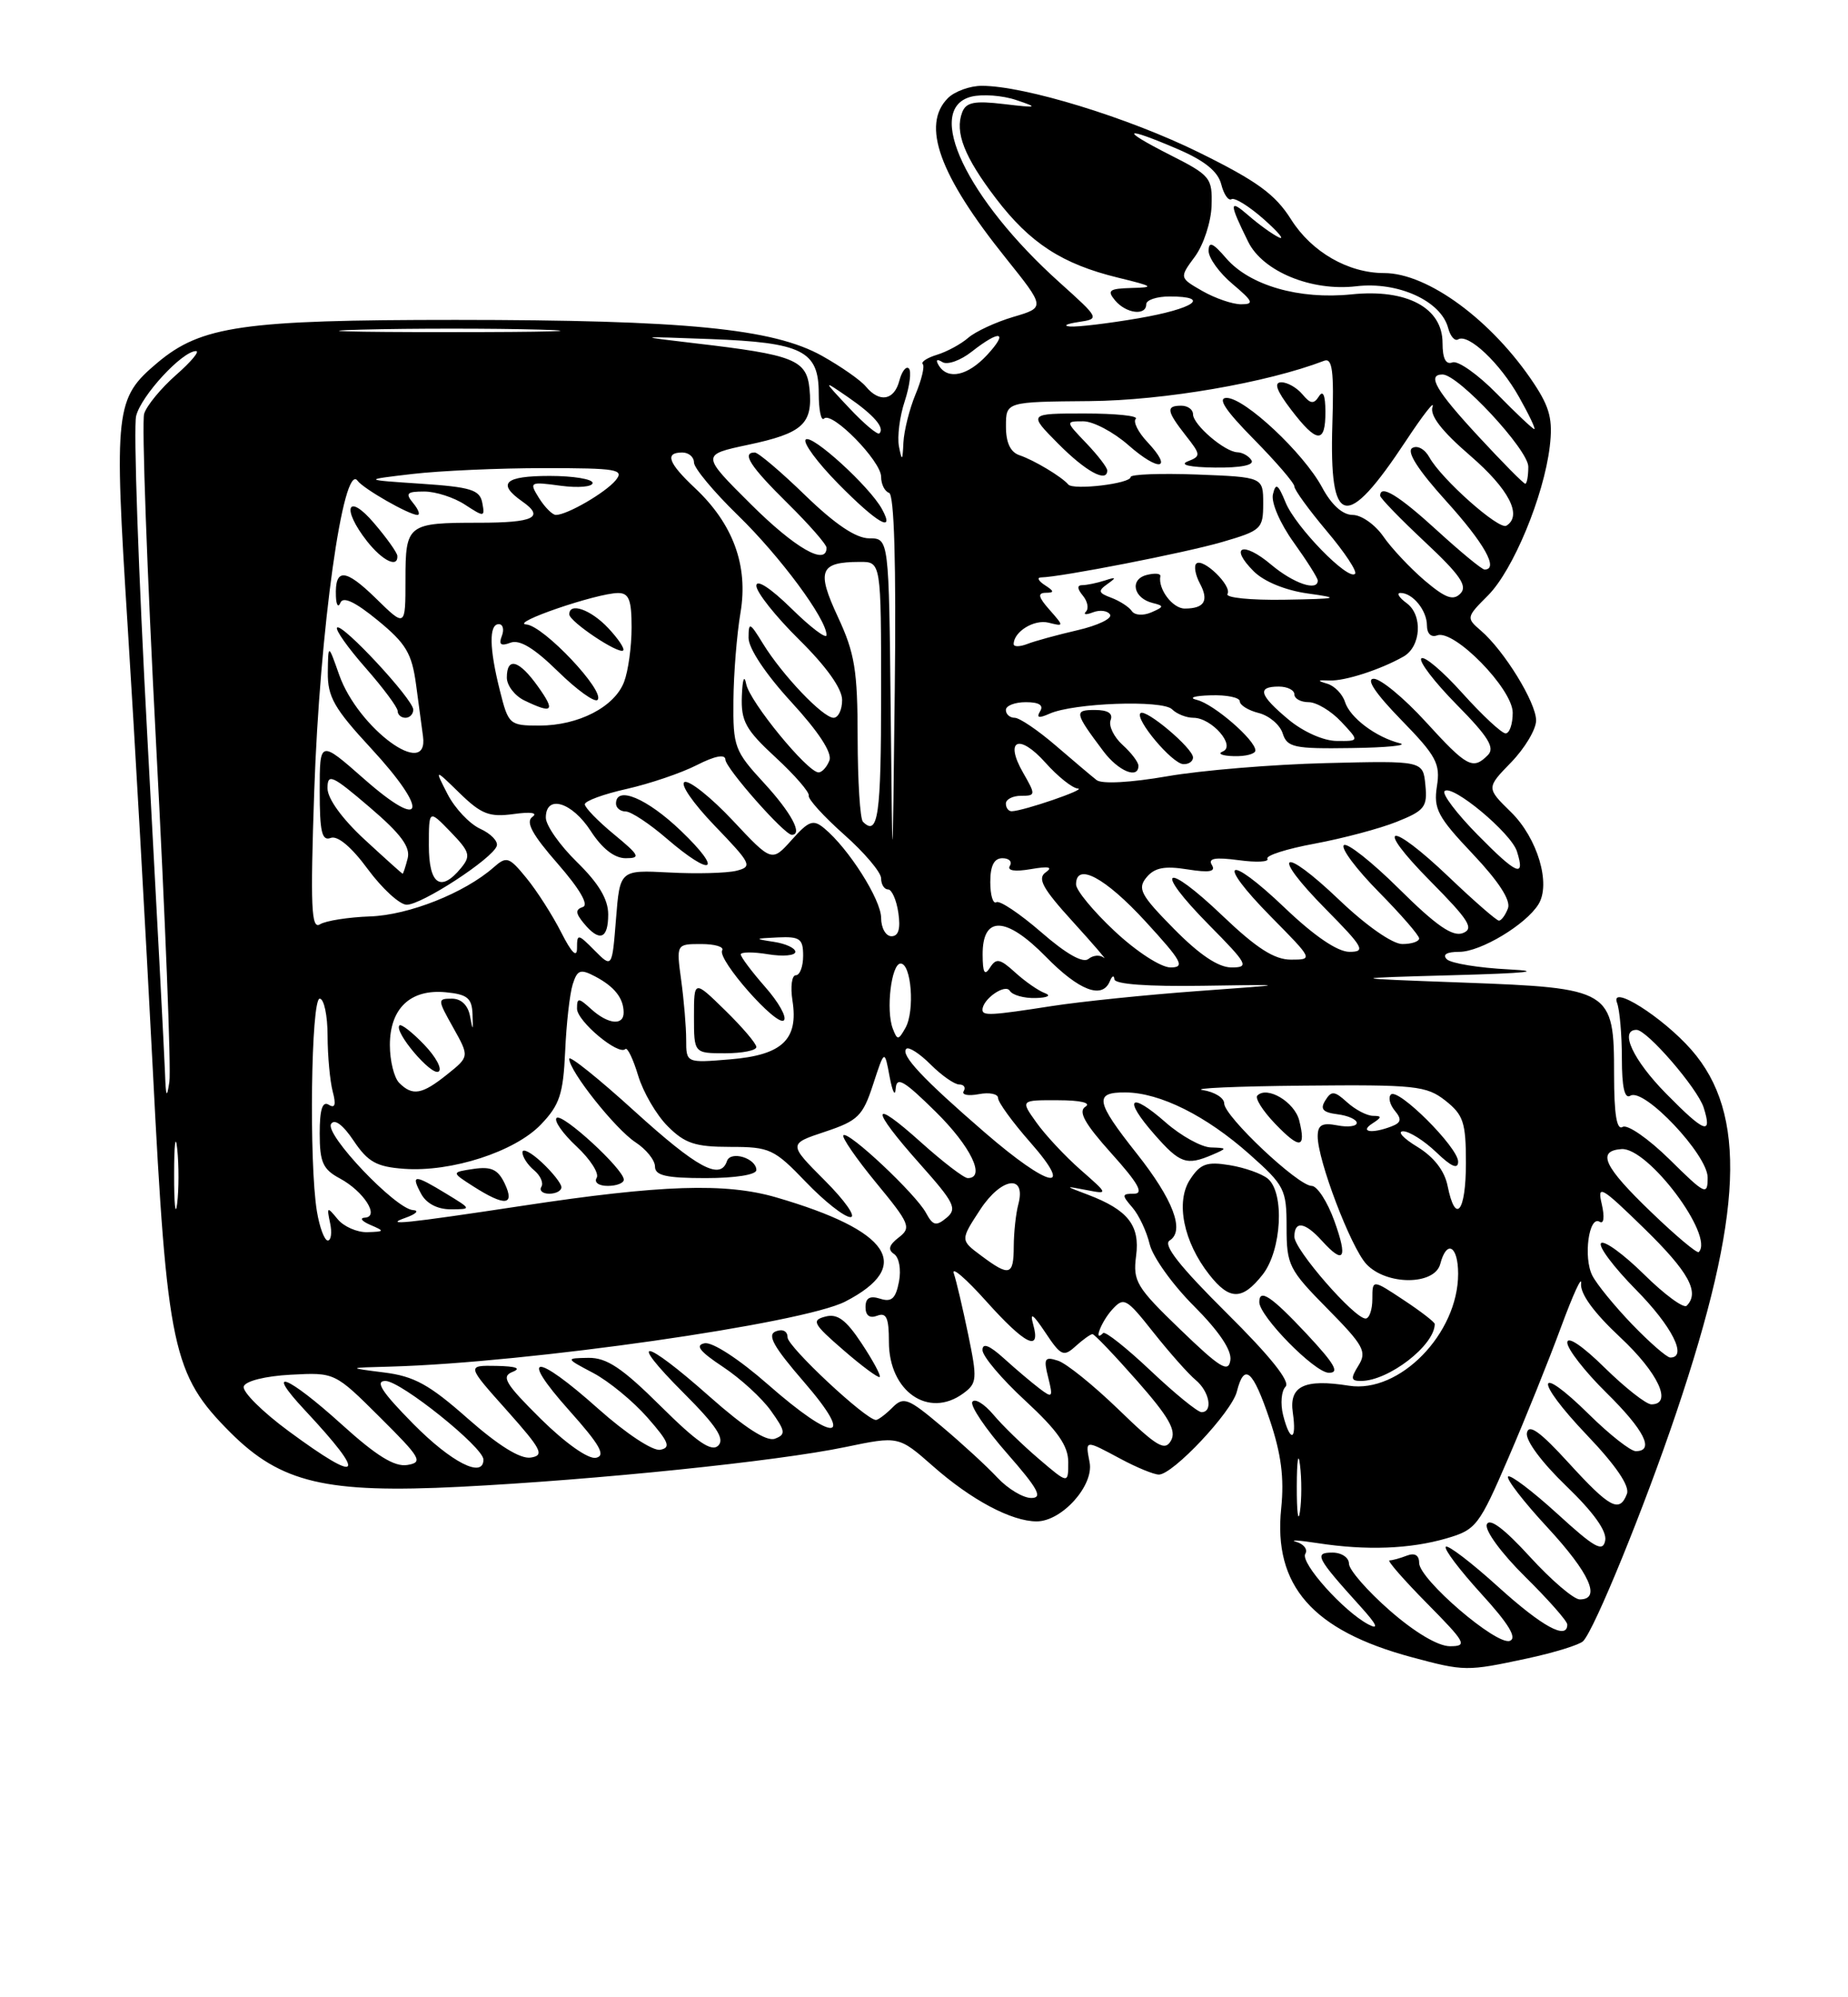 <?xml version="1.0" encoding="UTF-8" standalone="no"?>
<!DOCTYPE svg PUBLIC "-//W3C//DTD SVG 1.1//EN" "http://www.w3.org/Graphics/SVG/1.1/DTD/svg11.dtd" >
<svg xmlns="http://www.w3.org/2000/svg" xmlns:xlink="http://www.w3.org/1999/xlink" version="1.1" viewBox="0 0 237 256">
 <g >
 <path fill="currentColor"
d=" M 195.85 212.57 C 199.34 211.82 202.57 210.82 203.03 210.35 C 204.49 208.88 210.92 193.11 214.98 181.06 C 223.56 155.63 224.09 142.73 216.91 134.55 C 213.22 130.35 206.43 126.07 207.38 128.54 C 207.72 129.43 208.00 132.63 208.00 135.64 C 208.00 139.35 208.35 140.90 209.09 140.44 C 210.83 139.37 219.00 148.01 219.00 150.92 C 219.00 153.28 218.71 153.14 214.10 148.59 C 211.40 145.94 208.70 144.07 208.10 144.44 C 207.34 144.91 207.00 142.83 207.00 137.71 C 207.00 126.86 206.65 126.64 187.65 125.94 C 172.50 125.38 172.50 125.38 186.50 124.99 C 195.74 124.74 198.12 124.49 193.50 124.25 C 189.65 124.06 186.07 123.47 185.55 122.95 C 184.95 122.35 185.54 122.00 187.15 122.00 C 189.88 122.00 195.68 118.52 197.30 115.91 C 198.93 113.29 197.18 107.42 193.78 104.09 C 190.61 100.99 190.61 100.99 193.81 97.70 C 195.56 95.89 197.00 93.48 197.00 92.34 C 197.00 90.05 192.92 83.41 189.92 80.83 C 188.02 79.20 188.04 79.11 190.83 76.32 C 194.04 73.11 197.98 63.63 198.75 57.25 C 199.16 53.83 198.77 52.25 196.74 49.18 C 191.39 41.10 183.12 35.00 177.51 35.00 C 172.90 35.00 168.21 32.30 165.58 28.13 C 163.54 24.90 161.23 23.22 153.77 19.54 C 144.69 15.07 131.41 11.00 125.91 11.00 C 124.39 11.00 122.44 11.71 121.57 12.57 C 118.13 16.02 120.45 22.45 129.00 33.09 C 134.06 39.41 134.06 39.41 129.95 40.62 C 127.69 41.29 125.09 42.50 124.17 43.30 C 123.25 44.10 121.45 45.08 120.17 45.47 C 118.90 45.86 118.07 46.40 118.34 46.67 C 118.61 46.94 118.19 48.69 117.41 50.55 C 116.64 52.41 115.94 55.19 115.86 56.72 C 115.75 59.10 115.67 59.18 115.29 57.23 C 115.05 55.99 115.38 53.37 116.03 51.42 C 116.67 49.46 116.91 47.58 116.56 47.23 C 116.21 46.88 115.66 47.58 115.34 48.79 C 114.68 51.33 112.79 51.66 111.03 49.53 C 110.36 48.72 107.83 46.96 105.42 45.61 C 99.15 42.11 87.90 41.01 58.43 41.00 C 31.17 41.00 25.80 41.77 20.18 46.50 C 14.76 51.07 14.61 52.39 16.37 80.23 C 17.25 94.13 18.70 119.67 19.59 136.98 C 21.43 172.94 22.12 176.17 29.55 183.61 C 36.01 190.06 41.79 191.43 58.94 190.57 C 76.47 189.68 99.65 187.30 108.38 185.48 C 115.25 184.05 115.25 184.05 119.65 187.92 C 124.57 192.26 129.73 195.00 132.95 195.00 C 136.18 195.00 140.31 190.40 139.74 187.44 C 139.18 184.50 139.09 184.51 143.74 187.00 C 145.79 188.10 147.99 189.00 148.62 189.00 C 150.43 189.00 157.96 180.99 158.62 178.37 C 159.57 174.61 160.67 175.56 162.84 181.98 C 164.31 186.35 164.71 189.42 164.31 193.32 C 163.28 203.24 168.32 208.98 181.02 212.40 C 187.83 214.23 188.10 214.23 195.85 212.57 Z  M 178.23 206.42 C 175.35 203.90 173.00 201.20 173.00 200.42 C 173.00 199.64 172.05 199.00 170.88 199.00 C 168.48 199.00 168.81 199.64 174.45 205.88 C 176.59 208.24 176.90 208.94 175.50 208.21 C 172.34 206.56 166.71 200.28 167.40 199.16 C 167.74 198.61 167.23 197.92 166.26 197.63 C 165.29 197.34 166.53 197.41 169.00 197.79 C 175.25 198.75 180.80 198.54 185.50 197.18 C 189.31 196.07 189.68 195.59 193.45 186.85 C 195.63 181.81 198.66 174.27 200.20 170.09 C 201.74 165.92 202.89 163.40 202.77 164.50 C 202.62 165.80 204.38 168.22 207.77 171.39 C 212.67 175.96 214.55 180.00 211.78 180.00 C 211.12 180.00 208.42 177.88 205.78 175.29 C 202.96 172.51 201.00 171.19 201.00 172.08 C 201.00 172.90 203.25 175.79 206.00 178.50 C 210.88 183.30 212.24 186.00 209.78 186.00 C 209.12 186.00 206.43 183.89 203.81 181.31 C 196.95 174.55 196.69 176.77 203.50 183.92 C 207.22 187.81 209.03 190.47 208.65 191.47 C 207.70 193.95 206.48 193.31 201.17 187.50 C 197.52 183.50 196.06 182.45 195.82 183.66 C 195.63 184.63 197.73 187.45 200.86 190.46 C 204.36 193.83 206.10 196.25 205.86 197.46 C 205.56 198.99 204.50 198.39 199.72 194.02 C 196.53 191.12 193.70 188.97 193.41 189.25 C 193.13 189.54 195.39 192.47 198.45 195.77 C 203.88 201.64 205.39 205.00 202.60 205.00 C 201.83 205.00 198.95 202.54 196.20 199.53 C 192.91 195.93 191.02 194.51 190.68 195.39 C 190.39 196.14 192.54 199.08 195.58 202.08 C 198.56 205.02 201.00 207.78 201.00 208.22 C 201.00 210.25 197.80 208.51 192.13 203.38 C 188.71 200.28 185.69 197.98 185.42 198.25 C 185.14 198.52 187.19 201.23 189.96 204.27 C 193.47 208.11 194.59 209.94 193.64 210.31 C 191.95 210.96 182.00 202.42 182.00 200.32 C 182.00 199.33 181.44 199.00 180.42 199.39 C 179.55 199.73 178.55 200.00 178.20 200.00 C 177.85 200.00 180.01 202.47 183.00 205.50 C 188.00 210.56 188.24 211.00 185.95 211.00 C 184.43 211.00 181.44 209.23 178.23 206.42 Z  M 166.31 190.50 C 166.32 187.20 166.50 185.97 166.72 187.77 C 166.95 189.57 166.94 192.27 166.71 193.77 C 166.49 195.27 166.30 193.80 166.31 190.50 Z  M 127.92 189.40 C 126.59 187.97 123.37 185.01 120.76 182.82 C 116.44 179.18 115.88 178.97 114.44 180.42 C 113.57 181.29 112.62 182.00 112.34 182.00 C 111.05 182.00 101.00 172.61 101.00 171.41 C 101.00 170.62 100.38 170.30 99.50 170.64 C 98.34 171.08 99.19 172.60 103.09 177.11 C 109.80 184.85 107.12 185.03 98.45 177.42 C 94.79 174.21 91.36 171.98 90.37 172.17 C 89.10 172.41 89.72 173.21 92.71 175.19 C 94.95 176.67 97.73 179.21 98.88 180.84 C 100.74 183.44 100.80 183.86 99.39 184.40 C 98.32 184.81 95.53 183.01 91.01 179.01 C 82.49 171.45 80.29 171.16 87.70 178.57 C 91.87 182.74 92.98 184.42 92.12 185.28 C 91.26 186.14 89.41 184.87 84.71 180.21 C 79.79 175.33 77.81 174.01 75.47 174.04 C 72.50 174.09 72.50 174.09 76.10 175.99 C 78.08 177.04 81.20 179.60 83.04 181.70 C 85.78 184.82 86.07 185.55 84.68 185.82 C 83.72 186.01 80.29 183.74 76.74 180.58 C 68.61 173.32 66.43 173.42 72.97 180.75 C 76.95 185.20 77.73 186.58 76.43 186.85 C 75.45 187.05 72.54 185.00 69.36 181.87 C 64.81 177.36 64.24 176.43 65.73 175.84 C 66.90 175.38 66.19 175.12 63.67 175.07 C 59.84 175.00 59.84 175.00 64.98 180.75 C 69.48 185.80 69.86 186.54 68.07 186.82 C 66.73 187.03 63.93 185.29 59.99 181.82 C 55.06 177.46 53.11 176.39 49.23 175.91 C 44.50 175.31 44.50 175.31 50.11 175.16 C 67.77 174.66 102.96 169.63 108.41 166.82 C 117.23 162.27 114.22 157.74 99.54 153.47 C 93.05 151.58 84.79 151.85 67.00 154.55 C 51.93 156.83 49.08 157.12 52.00 156.09 C 53.38 155.60 53.81 155.15 52.96 155.10 C 50.72 154.95 41.63 145.40 42.46 144.06 C 42.90 143.36 43.98 144.16 45.36 146.22 C 47.19 148.94 48.29 149.55 51.82 149.81 C 57.89 150.25 66.03 147.62 69.37 144.13 C 71.77 141.63 72.23 140.24 72.48 134.76 C 72.63 131.22 73.07 127.35 73.45 126.16 C 74.04 124.30 74.43 124.16 76.32 125.15 C 78.79 126.45 79.96 127.92 79.98 129.75 C 80.01 131.50 78.00 131.31 75.83 129.35 C 74.19 127.86 74.00 127.85 74.00 129.28 C 74.00 130.89 79.33 135.34 80.20 134.46 C 80.46 134.20 81.20 135.73 81.84 137.86 C 82.48 139.98 84.18 142.91 85.64 144.36 C 87.83 146.56 89.17 147.00 93.65 147.00 C 98.72 147.00 99.28 147.26 103.35 151.50 C 105.72 153.97 108.29 156.00 109.07 156.00 C 109.84 156.00 108.36 153.89 105.78 151.31 C 101.10 146.62 101.10 146.62 105.80 145.06 C 110.03 143.65 110.65 143.05 111.97 139.00 C 113.44 134.50 113.44 134.50 114.09 138.00 C 114.45 139.93 114.80 140.62 114.87 139.54 C 114.98 137.93 115.91 138.47 120.00 142.50 C 124.50 146.93 126.47 151.00 124.11 151.00 C 123.62 151.00 120.92 148.93 118.11 146.41 C 111.60 140.56 111.54 141.96 117.98 149.19 C 122.40 154.15 122.79 154.93 121.39 156.09 C 120.05 157.20 119.64 157.10 118.75 155.45 C 117.44 153.03 108.77 144.89 108.16 145.51 C 107.92 145.75 109.81 148.50 112.37 151.61 C 116.69 156.85 116.90 157.36 115.26 158.61 C 114.01 159.57 113.83 160.18 114.66 160.73 C 115.31 161.17 115.59 162.71 115.29 164.28 C 114.87 166.45 114.34 166.93 112.88 166.46 C 111.55 166.04 111.00 166.36 111.00 167.54 C 111.00 168.62 111.53 169.01 112.50 168.64 C 113.68 168.19 114.00 168.91 114.00 171.99 C 114.00 178.34 119.08 181.86 123.53 178.60 C 125.31 177.30 125.35 176.77 124.17 171.06 C 123.47 167.68 122.64 164.14 122.32 163.21 C 122.00 162.27 123.86 163.86 126.45 166.75 C 131.49 172.37 133.52 173.38 132.50 169.75 C 132.05 168.12 132.47 168.41 134.06 170.79 C 136.06 173.80 136.40 173.95 137.95 172.54 C 138.89 171.69 139.86 171.00 140.11 171.00 C 140.35 171.00 142.93 173.70 145.83 176.99 C 149.91 181.62 150.90 183.36 150.18 184.64 C 149.40 186.04 148.39 185.45 143.44 180.65 C 140.23 177.55 136.74 174.73 135.67 174.40 C 133.97 173.85 133.81 174.12 134.43 176.56 C 135.07 179.13 134.98 179.24 133.31 177.97 C 132.32 177.22 130.26 175.48 128.75 174.11 C 126.88 172.42 126.00 172.08 126.00 173.04 C 126.00 173.83 128.47 176.75 131.50 179.54 C 135.64 183.37 137.00 185.31 137.00 187.41 C 137.00 190.21 137.00 190.21 133.25 187.01 C 131.19 185.26 128.54 182.69 127.38 181.30 C 126.21 179.92 125.00 179.19 124.70 179.68 C 124.39 180.17 126.40 183.15 129.16 186.29 C 133.14 190.83 133.77 192.00 132.26 192.00 C 131.21 192.00 129.26 190.83 127.92 189.40 Z  M 110.51 172.20 C 108.50 169.16 107.40 168.34 105.85 168.75 C 104.03 169.22 104.28 169.69 108.16 173.04 C 110.54 175.11 112.65 176.66 112.82 176.49 C 113.00 176.32 111.96 174.39 110.51 172.20 Z  M 57.23 153.00 C 53.13 150.50 52.66 150.50 54.00 153.00 C 54.67 154.25 56.09 155.00 57.79 155.00 C 60.50 154.99 60.50 154.99 57.23 153.00 Z  M 64.73 151.70 C 63.87 149.90 63.02 149.49 60.75 149.82 C 57.87 150.25 57.87 150.25 60.68 152.05 C 64.75 154.65 66.07 154.54 64.73 151.70 Z  M 72.00 152.17 C 72.00 151.72 70.88 150.29 69.50 149.00 C 68.12 147.71 67.00 147.12 67.00 147.70 C 67.00 148.28 67.67 149.31 68.49 149.99 C 69.31 150.67 69.73 151.63 69.43 152.11 C 69.13 152.60 69.58 153.00 70.44 153.00 C 71.30 153.00 72.00 152.63 72.00 152.17 Z  M 80.00 151.20 C 80.00 149.86 72.08 142.59 71.38 143.29 C 71.02 143.65 72.17 145.29 73.94 146.94 C 75.71 148.59 76.87 150.41 76.52 150.97 C 76.16 151.55 76.79 152.00 77.94 152.00 C 79.07 152.00 80.00 151.64 80.00 151.20 Z  M 97.00 149.97 C 97.00 148.45 93.69 147.44 93.23 148.82 C 92.39 151.33 89.42 149.72 81.36 142.41 C 76.76 138.23 73.00 135.22 73.00 135.71 C 73.00 137.27 78.91 144.71 81.50 146.41 C 82.88 147.31 84.00 148.71 84.00 149.52 C 84.00 150.67 85.43 151.00 90.50 151.00 C 94.30 151.00 97.00 150.57 97.00 149.97 Z  M 37.04 183.45 C 33.64 180.95 31.04 178.36 31.26 177.70 C 31.49 177.01 34.03 176.37 37.30 176.20 C 42.94 175.90 42.94 175.90 48.72 181.65 C 53.98 186.88 54.30 187.43 52.24 187.77 C 50.60 188.04 48.28 186.61 43.82 182.57 C 36.84 176.26 33.80 175.08 39.10 180.75 C 47.16 189.37 46.41 190.35 37.04 183.45 Z  M 53.00 182.50 C 48.97 178.42 48.05 177.00 49.43 177.00 C 51.39 177.00 62.00 185.50 62.00 187.08 C 62.00 189.54 57.89 187.45 53.00 182.50 Z  M 164.55 181.36 C 164.19 179.90 164.33 178.27 164.87 177.73 C 165.51 177.09 162.89 173.81 157.29 168.27 C 151.29 162.31 149.11 159.55 150.00 159.00 C 151.98 157.77 150.47 153.77 145.78 147.85 C 140.49 141.17 140.28 139.99 144.34 140.02 C 148.76 140.05 154.68 143.00 160.25 147.95 C 164.75 151.95 165.00 152.44 165.00 157.30 C 165.00 162.15 165.29 162.73 170.23 167.73 C 174.89 172.45 175.33 173.25 174.22 175.02 C 173.19 176.68 173.24 177.00 174.54 177.00 C 178.08 177.00 184.00 172.43 184.00 169.70 C 184.00 169.46 182.20 168.07 180.00 166.62 C 176.00 163.97 176.00 163.97 176.00 166.49 C 176.00 167.87 175.61 169.00 175.13 169.00 C 173.69 169.00 166.00 160.17 166.00 158.52 C 166.00 156.43 167.34 156.62 169.50 159.00 C 172.36 162.16 172.88 161.36 171.13 156.50 C 170.24 154.03 168.93 152.00 168.22 152.00 C 166.47 152.00 157.00 143.07 157.00 141.43 C 157.00 140.72 155.76 139.95 154.25 139.72 C 152.74 139.49 158.53 139.23 167.12 139.15 C 181.52 139.01 182.93 139.16 185.37 141.07 C 187.68 142.90 188.00 143.86 188.00 149.07 C 188.00 155.35 186.66 157.03 185.65 152.00 C 185.26 150.06 183.90 148.30 181.78 147.00 C 179.97 145.91 179.15 145.01 179.95 145.00 C 180.74 145.00 182.65 146.21 184.20 147.69 C 186.13 149.55 187.00 149.92 187.00 148.89 C 187.00 147.06 179.29 139.38 178.38 140.29 C 178.01 140.65 178.24 141.58 178.88 142.36 C 179.80 143.46 179.70 143.90 178.44 144.38 C 175.94 145.34 174.31 145.09 176.00 144.00 C 177.24 143.20 177.25 143.03 176.08 143.02 C 175.30 143.01 173.81 142.23 172.77 141.29 C 171.14 139.81 170.75 139.78 169.97 141.04 C 169.27 142.15 169.64 142.58 171.53 142.82 C 172.89 142.99 174.00 143.49 174.00 143.93 C 174.00 144.36 172.88 144.51 171.50 144.24 C 169.56 143.87 169.00 144.18 168.99 145.63 C 168.97 148.69 173.24 159.88 175.23 162.02 C 177.80 164.77 183.99 164.76 184.71 162.00 C 185.53 158.85 187.00 159.66 187.00 163.27 C 187.00 170.93 179.48 178.63 173.00 177.61 C 167.27 176.70 165.30 177.65 165.80 181.07 C 166.33 184.72 165.45 184.92 164.55 181.36 Z  M 167.62 171.02 C 163.06 166.15 161.50 165.10 161.50 166.89 C 161.50 168.70 168.56 175.89 170.39 175.95 C 171.84 175.99 171.21 174.87 167.62 171.02 Z  M 161.93 163.37 C 164.37 160.26 164.77 152.88 162.59 151.07 C 161.81 150.43 159.61 149.65 157.69 149.34 C 154.76 148.86 153.94 149.16 152.62 151.18 C 150.74 154.04 151.78 159.18 155.09 163.38 C 157.69 166.69 159.32 166.68 161.93 163.37 Z  M 155.50 148.00 C 157.42 147.17 157.41 147.14 155.28 147.07 C 154.07 147.03 151.46 145.59 149.50 143.87 C 144.88 139.81 143.97 140.76 148.04 145.39 C 151.33 149.14 152.16 149.43 155.50 148.00 Z  M 166.62 143.61 C 166.02 141.24 162.51 139.15 161.25 140.42 C 160.92 140.75 161.93 142.36 163.50 144.00 C 166.71 147.35 167.53 147.25 166.62 143.61 Z  M 147.57 175.69 C 144.48 172.77 141.74 170.60 141.48 170.86 C 140.17 172.16 141.22 169.42 142.61 167.88 C 144.13 166.20 144.42 166.35 147.94 170.80 C 149.99 173.38 152.42 176.12 153.33 176.87 C 155.11 178.34 155.60 181.00 154.09 181.00 C 153.59 181.00 150.66 178.61 147.57 175.69 Z  M 151.37 170.41 C 145.73 164.98 145.28 164.22 145.70 160.98 C 146.22 157.06 144.66 155.08 139.50 153.12 C 136.50 151.99 136.50 151.99 139.33 152.53 C 142.16 153.08 142.16 153.08 138.56 149.92 C 136.59 148.19 134.05 145.47 132.92 143.88 C 130.86 141.00 130.86 141.00 135.68 141.02 C 138.59 141.02 139.99 141.36 139.20 141.85 C 138.24 142.46 139.10 144.01 142.54 147.84 C 145.97 151.65 146.73 153.00 145.44 153.00 C 143.86 153.00 143.84 153.17 145.21 154.75 C 146.05 155.71 147.05 157.83 147.44 159.47 C 147.83 161.10 150.38 164.67 153.12 167.40 C 156.33 170.62 157.99 173.07 157.79 174.35 C 157.55 175.99 156.48 175.34 151.37 170.41 Z  M 209.32 169.75 C 207.07 167.41 204.77 164.60 204.21 163.49 C 203.03 161.17 203.77 155.74 205.15 156.60 C 205.69 156.93 205.80 155.99 205.42 154.33 C 204.82 151.77 205.33 152.06 210.88 157.47 C 216.57 163.02 218.02 165.65 216.31 167.36 C 215.93 167.74 213.46 165.93 210.83 163.33 C 208.20 160.74 205.72 158.94 205.33 159.34 C 204.94 159.73 206.95 162.41 209.81 165.31 C 214.42 169.97 216.46 174.00 214.21 174.00 C 213.77 174.00 211.58 172.09 209.32 169.75 Z  M 125.83 160.94 C 123.15 158.95 123.15 158.95 125.70 155.05 C 128.43 150.88 131.65 150.44 130.59 154.39 C 130.28 155.55 130.02 157.96 130.01 159.75 C 130.00 163.51 129.47 163.66 125.83 160.94 Z  M 211.74 155.34 C 205.69 149.53 204.74 147.52 207.94 147.28 C 211.33 147.02 219.90 158.43 217.86 160.48 C 217.65 160.69 214.89 158.38 211.74 155.34 Z  M 40.64 155.25 C 39.62 149.04 39.89 128.00 41.00 128.00 C 41.55 128.00 42.01 130.14 42.01 132.75 C 42.02 135.36 42.32 138.58 42.67 139.91 C 43.12 141.59 42.97 142.10 42.16 141.60 C 41.35 141.10 41.00 142.20 41.00 145.27 C 41.00 148.97 41.41 149.88 43.58 151.04 C 46.65 152.69 48.74 155.96 46.79 156.07 C 46.08 156.11 46.40 156.53 47.50 157.00 C 49.36 157.80 49.34 157.86 47.11 157.93 C 45.80 157.97 44.07 157.21 43.29 156.25 C 41.96 154.63 41.89 154.66 42.33 156.75 C 42.60 157.99 42.46 159.00 42.04 159.00 C 41.61 159.00 40.98 157.31 40.64 155.25 Z  M 22.33 150.50 C 22.33 146.65 22.51 145.20 22.73 147.27 C 22.95 149.35 22.94 152.50 22.72 154.27 C 22.50 156.05 22.32 154.35 22.33 150.50 Z  M 126.28 145.14 C 118.36 138.30 115.46 135.20 116.23 134.43 C 116.54 134.13 117.94 135.03 119.35 136.44 C 120.76 137.85 122.41 139.00 123.01 139.00 C 123.62 139.00 123.88 139.38 123.59 139.86 C 123.30 140.33 124.17 140.50 125.53 140.24 C 126.89 139.98 128.00 140.21 128.00 140.74 C 128.00 141.28 129.84 143.81 132.08 146.36 C 137.96 153.03 134.58 152.32 126.28 145.14 Z  M 213.69 140.19 C 209.43 135.87 207.63 132.00 209.88 132.00 C 211.23 132.00 217.70 139.49 218.49 141.96 C 219.63 145.57 218.62 145.20 213.69 140.19 Z  M 21.16 137.50 C 21.08 135.30 20.07 116.04 18.91 94.71 C 17.75 73.37 17.10 54.74 17.46 53.31 C 18.11 50.70 23.38 45.00 25.14 45.00 C 25.65 45.00 24.50 46.38 22.58 48.06 C 20.66 49.75 18.82 51.98 18.49 53.02 C 18.16 54.07 18.85 73.13 20.02 95.38 C 21.19 117.64 21.96 137.12 21.72 138.67 C 21.39 140.88 21.27 140.62 21.16 137.50 Z  M 51.20 138.80 C 50.54 138.14 50.00 135.96 50.00 133.95 C 50.00 129.24 52.64 126.75 57.16 127.18 C 59.94 127.45 60.52 127.92 60.60 130.00 C 60.68 132.18 60.64 132.21 60.28 130.25 C 60.02 128.84 59.15 128.00 57.95 128.00 C 56.09 128.00 56.10 128.11 58.12 131.71 C 60.20 135.43 60.20 135.43 57.35 137.71 C 54.12 140.30 52.91 140.51 51.20 138.80 Z  M 54.40 133.90 C 52.89 132.32 51.46 131.21 51.23 131.43 C 50.47 132.20 55.31 137.93 56.24 137.35 C 56.75 137.04 55.92 135.48 54.40 133.90 Z  M 88.00 133.26 C 88.00 131.62 87.71 128.19 87.36 125.64 C 86.73 121.00 86.73 121.00 89.92 121.00 C 91.68 121.00 92.89 121.36 92.62 121.81 C 91.92 122.93 99.63 131.67 100.53 130.78 C 100.94 130.39 99.86 128.46 98.13 126.50 C 96.41 124.54 95.00 122.66 95.00 122.33 C 95.00 122.01 96.58 121.99 98.50 122.31 C 100.42 122.62 102.00 122.48 102.00 122.00 C 102.00 121.52 100.76 120.95 99.25 120.72 C 96.69 120.33 96.73 120.29 99.75 120.15 C 102.59 120.02 103.00 120.32 103.00 122.50 C 103.00 123.88 102.58 125.00 102.06 125.00 C 101.55 125.00 101.35 126.46 101.63 128.25 C 102.42 133.25 100.32 135.23 93.65 135.78 C 88.00 136.25 88.00 136.25 88.00 133.26 Z  M 97.00 134.20 C 97.00 133.76 95.20 131.65 93.00 129.50 C 89.00 125.59 89.00 125.59 89.00 130.30 C 89.00 135.00 89.00 135.00 93.00 135.00 C 95.20 135.00 97.00 134.64 97.00 134.20 Z  M 114.50 131.85 C 113.59 129.49 114.31 123.50 115.50 123.50 C 116.88 123.50 117.34 129.56 116.13 131.73 C 115.22 133.35 115.08 133.36 114.50 131.85 Z  M 126.00 129.43 C 126.00 128.07 128.91 126.04 129.50 126.99 C 129.84 127.55 131.33 127.96 132.81 127.92 C 134.35 127.88 134.86 127.61 134.00 127.29 C 133.18 126.99 131.46 125.80 130.20 124.65 C 128.23 122.86 127.76 122.77 126.96 124.03 C 126.27 125.12 126.03 124.69 126.02 122.37 C 125.99 117.32 129.01 117.41 134.12 122.62 C 138.40 126.99 141.38 128.12 142.34 125.75 C 142.62 125.06 142.88 124.96 142.92 125.52 C 142.97 126.15 147.22 126.46 154.25 126.35 C 165.50 126.17 165.50 126.17 153.58 127.03 C 147.03 127.51 138.61 128.37 134.89 128.95 C 127.11 130.16 126.00 130.22 126.00 129.43 Z  M 76.25 121.82 C 74.11 119.66 74.00 119.65 74.00 121.53 C 74.00 122.83 73.30 122.13 71.97 119.50 C 70.85 117.30 68.85 114.17 67.52 112.55 C 65.28 109.81 64.97 109.71 63.30 111.18 C 59.58 114.45 52.44 117.29 47.46 117.46 C 44.68 117.56 41.79 118.01 41.04 118.47 C 39.92 119.17 39.79 116.31 40.30 101.40 C 41.00 80.76 44.03 59.09 45.86 61.62 C 46.61 62.65 52.47 66.00 53.53 66.00 C 53.92 66.00 53.68 65.33 53.00 64.50 C 51.95 63.23 52.16 63.00 54.41 63.00 C 55.87 63.00 58.23 63.76 59.64 64.69 C 62.11 66.30 62.20 66.29 61.85 64.44 C 61.53 62.78 60.39 62.43 53.99 62.00 C 46.50 61.50 46.50 61.50 52.90 60.75 C 56.41 60.34 64.01 60.00 69.77 60.00 C 79.16 60.00 80.11 60.16 78.95 61.57 C 77.61 63.17 72.73 66.00 71.29 66.00 C 70.85 66.00 69.88 65.03 69.14 63.86 C 67.84 61.77 67.91 61.72 71.90 62.26 C 74.16 62.56 76.00 62.40 76.00 61.90 C 76.00 61.41 73.53 61.00 70.50 61.00 C 64.71 61.00 63.68 61.96 66.99 64.28 C 69.89 66.31 68.47 67.00 61.42 67.00 C 52.25 67.00 52.00 67.19 52.00 74.31 C 52.00 80.41 52.00 80.41 48.19 76.68 C 44.27 72.85 42.94 72.78 43.08 76.42 C 43.12 77.56 43.38 77.94 43.66 77.25 C 44.00 76.41 45.56 77.15 48.44 79.51 C 52.07 82.48 52.82 83.74 53.36 87.76 C 53.71 90.37 54.11 93.35 54.25 94.39 C 55.00 100.02 45.92 93.35 43.50 86.50 C 42.09 82.50 42.09 82.50 42.04 86.19 C 42.01 89.32 42.86 90.81 47.58 95.91 C 55.06 103.99 54.50 106.70 46.75 99.89 C 41.00 94.83 41.00 94.83 41.00 101.39 C 41.00 106.62 41.28 107.83 42.41 107.40 C 43.29 107.06 45.08 108.56 47.16 111.39 C 49.00 113.88 51.24 115.94 52.14 115.96 C 54.03 116.01 63.21 110.03 63.71 108.42 C 63.90 107.83 62.94 106.84 61.57 106.22 C 60.21 105.59 58.33 103.60 57.40 101.79 C 55.71 98.50 55.71 98.50 58.96 101.67 C 61.73 104.36 62.76 104.76 65.86 104.34 C 68.09 104.03 69.02 104.17 68.27 104.71 C 67.38 105.35 68.26 106.98 71.53 110.71 C 74.35 113.94 75.54 115.99 74.75 116.25 C 73.77 116.58 73.80 117.04 74.87 118.34 C 76.89 120.78 78.00 120.37 78.00 117.20 C 78.00 115.26 76.78 113.22 74.00 110.50 C 71.80 108.35 70.00 105.79 70.00 104.80 C 70.00 101.79 73.34 102.78 75.76 106.51 C 77.22 108.77 78.80 110.00 80.24 110.00 C 82.20 110.00 82.03 109.65 78.73 106.93 C 76.68 105.24 75.00 103.51 75.00 103.09 C 75.00 102.66 77.42 101.78 80.37 101.12 C 83.33 100.45 87.38 99.08 89.37 98.06 C 91.69 96.88 93.01 96.63 93.03 97.36 C 93.05 98.46 100.59 107.00 101.54 107.00 C 103.00 107.00 101.49 104.18 98.00 100.38 C 94.20 96.26 94.00 95.73 94.06 89.77 C 94.09 86.32 94.50 81.25 94.97 78.50 C 95.98 72.50 94.02 67.15 89.13 62.56 C 85.69 59.33 85.21 58.00 87.50 58.00 C 88.33 58.00 89.00 58.58 89.00 59.28 C 89.00 59.99 91.53 63.03 94.62 66.03 C 100.07 71.33 106.00 79.34 106.00 81.40 C 106.00 81.96 103.97 80.43 101.50 78.00 C 98.82 75.37 97.00 74.19 97.00 75.08 C 97.00 75.90 99.47 79.01 102.50 82.00 C 105.98 85.43 108.00 88.27 108.00 89.72 C 108.00 90.97 107.51 92.00 106.90 92.00 C 105.54 92.00 100.32 86.52 97.85 82.50 C 96.15 79.74 96.01 79.68 96.00 81.76 C 96.00 83.11 98.21 86.42 101.48 89.98 C 104.98 93.79 106.75 96.49 106.37 97.47 C 106.05 98.31 105.42 99.00 104.98 99.00 C 103.56 99.00 96.14 89.94 95.70 87.68 C 95.45 86.41 95.22 87.05 95.14 89.23 C 95.02 92.44 95.62 93.53 99.47 97.08 C 101.92 99.34 103.84 101.55 103.72 101.98 C 103.60 102.41 105.64 104.65 108.25 106.97 C 110.86 109.28 113.00 111.81 113.00 112.58 C 113.00 113.36 113.40 114.00 113.89 114.00 C 114.37 114.00 114.97 115.35 115.21 117.00 C 115.51 119.05 115.23 120.00 114.33 120.00 C 113.60 120.00 113.00 118.94 113.00 117.65 C 113.00 115.31 108.81 108.72 105.70 106.16 C 104.29 104.99 103.72 105.20 101.53 107.66 C 98.98 110.50 98.98 110.50 93.98 105.17 C 91.23 102.24 88.45 100.02 87.81 100.23 C 87.15 100.45 88.87 102.94 91.65 105.83 C 96.37 110.73 96.54 111.08 94.44 111.61 C 93.20 111.91 89.34 112.02 85.85 111.83 C 79.50 111.50 79.50 111.50 79.00 117.79 C 78.50 124.08 78.50 124.08 76.25 121.82 Z  M 87.34 106.50 C 82.98 102.32 79.00 100.65 79.00 103.00 C 79.00 103.55 79.56 104.01 80.25 104.01 C 80.94 104.02 83.30 105.58 85.50 107.48 C 91.37 112.53 92.83 111.76 87.34 106.50 Z  M 53.00 90.96 C 53.00 89.64 43.86 79.81 43.23 80.44 C 42.97 80.70 44.61 83.02 46.88 85.60 C 49.14 88.17 51.00 90.67 51.00 91.14 C 51.00 91.61 51.45 92.00 52.00 92.00 C 52.55 92.00 53.00 91.53 53.00 90.96 Z  M 50.96 71.25 C 50.94 70.84 49.59 68.94 47.96 67.04 C 44.55 63.04 43.75 65.14 47.07 69.37 C 49.05 71.88 51.05 72.85 50.96 71.25 Z  M 133.53 119.48 C 130.79 117.11 128.20 115.37 127.78 115.64 C 127.35 115.90 127.00 114.74 127.00 113.06 C 127.00 110.96 127.49 110.00 128.56 110.00 C 129.42 110.00 129.84 110.44 129.51 110.98 C 129.13 111.60 130.15 111.75 132.20 111.40 C 134.51 111.00 135.08 111.13 134.11 111.81 C 133.00 112.59 133.71 113.88 137.59 118.14 C 140.27 121.09 142.06 123.17 141.57 122.76 C 141.08 122.35 140.19 122.42 139.59 122.91 C 138.89 123.49 136.73 122.27 133.53 119.48 Z  M 142.96 119.36 C 140.23 116.81 138.00 114.11 138.00 113.36 C 138.00 110.48 141.72 112.46 146.91 118.11 C 151.59 123.21 152.02 124.00 150.12 124.00 C 148.88 124.00 145.75 121.97 142.96 119.36 Z  M 150.55 119.05 C 146.27 114.71 145.84 113.90 147.04 112.45 C 148.07 111.21 149.35 110.96 152.28 111.43 C 155.11 111.88 155.95 111.73 155.42 110.87 C 154.89 110.01 155.81 109.85 158.85 110.25 C 161.13 110.56 162.79 110.48 162.54 110.07 C 162.29 109.66 165.03 108.79 168.62 108.13 C 172.21 107.46 176.94 106.21 179.13 105.33 C 182.71 103.90 183.08 103.43 182.80 100.62 C 182.50 97.50 182.50 97.50 170.04 97.81 C 163.19 97.98 154.03 98.74 149.68 99.50 C 145.00 100.31 141.32 100.51 140.64 99.99 C 140.01 99.50 137.65 97.50 135.38 95.55 C 133.11 93.60 130.75 92.00 130.13 92.00 C 129.51 92.00 129.00 91.55 129.00 91.00 C 129.00 90.45 130.15 90.00 131.56 90.00 C 133.26 90.00 133.88 90.39 133.39 91.17 C 132.88 92.01 133.22 92.09 134.59 91.48 C 137.64 90.10 149.08 89.68 150.31 90.91 C 150.91 91.51 152.14 92.00 153.05 92.00 C 155.40 92.00 158.55 95.62 156.81 96.32 C 156.09 96.61 156.74 96.88 158.25 96.92 C 159.76 96.96 161.00 96.63 161.00 96.19 C 161.00 94.85 155.65 90.23 153.50 89.71 C 152.37 89.44 153.13 89.18 155.25 89.12 C 157.31 89.05 159.00 89.40 159.00 89.89 C 159.00 90.38 160.10 91.06 161.43 91.39 C 162.77 91.73 164.15 92.90 164.50 94.00 C 165.07 95.80 165.96 95.99 173.32 95.88 C 177.82 95.82 180.62 95.54 179.54 95.27 C 176.45 94.49 173.13 91.99 172.49 89.97 C 172.17 88.96 171.14 87.90 170.20 87.63 C 168.88 87.24 168.95 87.15 170.50 87.22 C 172.46 87.31 177.04 85.83 180.00 84.15 C 182.25 82.87 182.49 78.83 180.40 77.31 C 179.42 76.59 179.06 76.00 179.61 76.00 C 181.18 76.00 183.00 78.24 183.00 80.17 C 183.00 81.21 183.54 81.73 184.30 81.44 C 186.47 80.61 194.00 88.30 194.00 91.35 C 194.00 92.81 193.59 94.00 193.09 94.00 C 192.59 94.00 190.11 91.69 187.56 88.86 C 185.02 86.03 182.65 84.02 182.28 84.39 C 181.92 84.75 183.96 87.42 186.82 90.32 C 190.88 94.43 191.75 95.85 190.81 96.79 C 188.88 98.72 188.14 98.32 182.83 92.50 C 180.06 89.47 177.07 87.00 176.18 87.00 C 175.14 87.00 176.38 88.86 179.68 92.25 C 184.21 96.89 184.74 97.88 184.28 100.78 C 183.83 103.67 184.37 104.70 188.88 109.46 C 192.22 112.99 193.78 115.41 193.39 116.43 C 193.06 117.30 192.54 118.00 192.23 118.00 C 191.93 118.00 189.09 115.53 185.91 112.50 C 178.13 105.07 176.05 105.47 183.46 112.96 C 188.41 117.96 189.08 119.03 187.60 119.60 C 186.29 120.10 184.17 118.63 179.44 113.94 C 175.93 110.46 172.73 107.94 172.34 108.33 C 171.94 108.73 173.95 111.41 176.81 114.31 C 179.66 117.20 182.00 119.89 182.00 120.28 C 182.00 120.68 181.03 121.00 179.84 121.00 C 178.58 121.00 175.22 118.65 171.79 115.38 C 164.31 108.24 162.81 109.22 170.02 116.52 C 174.88 121.44 175.19 122.00 173.06 122.00 C 171.54 122.00 168.56 119.98 164.79 116.38 C 157.31 109.24 155.81 110.22 163.02 117.52 C 168.40 122.97 168.42 123.00 165.56 123.00 C 163.43 123.00 161.15 121.54 156.79 117.38 C 149.31 110.24 147.81 111.22 155.02 118.52 C 160.03 123.59 160.25 124.00 157.93 124.00 C 156.25 124.00 153.82 122.37 150.55 119.05 Z  M 146.00 98.15 C 146.00 97.69 145.08 96.48 143.96 95.47 C 142.85 94.46 142.16 93.04 142.43 92.31 C 142.77 91.44 142.09 91.00 140.42 91.00 C 137.72 91.00 137.79 91.34 141.50 96.28 C 143.42 98.84 146.00 99.91 146.00 98.15 Z  M 153.00 97.09 C 153.00 95.90 146.90 90.77 146.26 91.41 C 145.51 92.16 150.32 97.88 151.75 97.94 C 152.44 97.98 153.00 97.59 153.00 97.09 Z  M 55.00 108.37 C 55.00 103.75 55.00 103.75 57.78 106.62 C 60.26 109.19 60.41 109.69 59.13 111.25 C 56.52 114.43 55.00 113.37 55.00 108.37 Z  M 114.23 91.25 C 114.00 69.00 114.00 69.00 111.48 69.00 C 109.78 69.00 107.11 67.21 103.28 63.50 C 100.16 60.47 97.24 58.00 96.80 58.00 C 95.06 58.00 96.22 59.79 101.00 64.50 C 103.75 67.21 106.00 69.78 106.00 70.21 C 106.00 72.58 101.95 70.25 96.31 64.64 C 89.92 58.29 89.92 58.29 95.95 57.01 C 102.95 55.53 104.25 54.34 103.82 49.87 C 103.45 46.11 101.88 45.48 89.14 44.00 C 81.50 43.10 81.50 43.10 91.12 43.46 C 102.88 43.90 105.00 44.96 105.00 50.41 C 105.00 52.57 105.31 54.03 105.68 53.65 C 106.68 52.65 113.00 59.09 113.00 61.11 C 113.00 62.06 113.46 62.99 114.02 63.17 C 114.68 63.39 114.94 72.19 114.75 88.51 C 114.46 113.50 114.46 113.50 114.23 91.25 Z  M 113.11 65.25 C 111.53 62.36 104.09 55.58 103.33 56.34 C 102.94 56.73 104.83 59.29 107.52 62.02 C 112.50 67.07 114.85 68.43 113.11 65.25 Z  M 46.75 107.60 C 43.87 104.94 42.00 102.36 42.00 101.03 C 42.00 99.08 42.59 99.35 47.40 103.46 C 51.42 106.89 52.66 108.57 52.28 110.03 C 52.00 111.12 51.71 112.00 51.63 111.99 C 51.56 111.98 49.36 110.01 46.75 107.60 Z  M 189.50 107.00 C 186.82 104.28 184.91 101.76 185.26 101.40 C 186.21 100.45 193.79 106.75 194.54 109.12 C 195.64 112.59 194.55 112.13 189.50 107.00 Z  M 110.67 105.33 C 110.30 104.97 110.00 100.13 109.99 94.58 C 109.98 85.91 109.63 83.74 107.46 79.08 C 104.69 73.13 105.12 72.04 110.25 72.02 C 113.00 72.00 113.00 72.00 113.00 89.00 C 113.00 104.53 112.61 107.27 110.67 105.33 Z  M 129.00 103.00 C 129.00 102.45 129.88 102.00 130.95 102.00 C 132.83 102.00 132.84 101.88 131.22 99.06 C 128.78 94.82 130.67 93.95 134.07 97.75 C 135.67 99.54 137.54 101.03 138.24 101.07 C 139.46 101.13 131.25 103.95 129.75 103.98 C 129.34 103.99 129.00 103.55 129.00 103.00 Z  M 165.24 92.22 C 161.49 89.09 161.17 88.00 164.00 88.00 C 165.10 88.00 166.00 88.45 166.00 89.00 C 166.00 89.55 166.82 90.00 167.83 90.00 C 168.83 90.00 170.71 91.12 172.00 92.50 C 174.35 95.00 174.35 95.00 171.42 94.97 C 169.74 94.96 167.12 93.79 165.24 92.22 Z  M 64.12 88.56 C 62.74 83.10 62.69 80.00 63.97 80.00 C 64.50 80.00 64.68 80.68 64.36 81.51 C 63.93 82.61 64.23 82.85 65.46 82.38 C 66.63 81.93 68.51 83.07 71.55 86.05 C 73.98 88.43 76.26 90.07 76.63 89.71 C 77.69 88.65 69.72 80.20 67.50 80.04 C 65.28 79.88 76.48 76.04 79.25 76.01 C 80.66 76.00 81.00 76.87 81.00 80.43 C 81.00 82.87 80.57 86.00 80.04 87.39 C 78.82 90.61 74.19 93.00 69.17 93.00 C 65.35 93.00 65.20 92.87 64.12 88.56 Z  M 69.00 88.00 C 66.57 84.59 65.00 84.14 65.00 86.85 C 65.00 87.86 66.01 89.18 67.25 89.78 C 70.90 91.54 71.26 91.17 69.00 88.00 Z  M 78.00 80.50 C 75.76 78.12 72.99 77.15 73.01 78.75 C 73.03 79.68 79.34 83.90 79.92 83.37 C 80.15 83.16 79.29 81.87 78.00 80.50 Z  M 130.00 82.56 C 130.00 80.97 132.62 79.35 134.47 79.81 C 136.47 80.31 136.47 80.29 134.60 78.16 C 133.16 76.54 133.04 76.00 134.10 75.98 C 135.24 75.97 135.22 75.79 134.00 75.00 C 133.18 74.47 132.95 74.02 133.50 74.01 C 136.04 73.97 151.97 70.86 156.71 69.48 C 161.76 68.01 162.00 67.79 162.00 64.55 C 162.00 61.15 162.00 61.15 153.50 60.82 C 148.82 60.65 145.00 60.79 145.00 61.14 C 145.00 61.99 137.65 62.86 137.00 62.10 C 136.17 61.11 132.62 58.98 130.75 58.35 C 129.58 57.96 129.00 56.73 129.01 54.63 C 129.01 51.50 129.01 51.50 139.76 51.41 C 149.26 51.33 162.47 49.06 169.82 46.24 C 170.87 45.84 171.09 47.54 170.87 54.37 C 170.46 67.66 172.61 68.15 180.31 56.50 C 182.49 53.20 184.03 51.23 183.72 52.13 C 183.33 53.24 184.88 55.24 188.58 58.43 C 193.53 62.71 195.27 66.09 193.19 67.38 C 192.24 67.97 184.84 61.39 183.31 58.61 C 182.72 57.55 181.76 57.03 181.11 57.43 C 180.36 57.90 181.88 60.26 185.48 64.24 C 190.36 69.63 192.25 73.00 190.39 73.00 C 190.05 73.00 187.32 70.75 184.31 68.00 C 179.36 63.48 177.00 62.04 177.00 63.54 C 177.00 63.84 179.59 66.51 182.75 69.47 C 187.24 73.67 188.24 75.11 187.30 76.07 C 186.37 77.03 185.38 76.67 182.70 74.40 C 180.83 72.80 178.44 70.26 177.40 68.75 C 176.35 67.24 174.59 66.00 173.48 66.00 C 172.19 66.00 170.76 64.72 169.55 62.46 C 167.18 58.06 159.64 51.00 157.31 51.00 C 156.09 51.00 157.15 52.60 160.78 56.28 C 163.65 59.19 166.00 61.92 166.00 62.35 C 166.00 62.79 167.87 65.36 170.16 68.08 C 172.45 70.79 174.08 73.25 173.78 73.55 C 172.89 74.45 166.17 67.55 164.88 64.42 C 163.90 62.03 163.61 61.84 163.25 63.36 C 163.00 64.40 164.17 67.10 165.91 69.52 C 167.61 71.89 169.00 74.09 169.00 74.41 C 169.00 75.84 165.89 74.78 163.03 72.38 C 159.41 69.32 157.57 70.02 160.79 73.23 C 162.10 74.54 164.85 75.67 167.73 76.07 C 172.00 76.66 171.68 76.75 164.69 76.87 C 160.40 76.94 157.12 76.61 157.42 76.13 C 158.05 75.11 154.25 71.42 153.41 72.25 C 153.10 72.57 153.31 73.71 153.88 74.78 C 155.07 77.00 154.46 78.00 151.94 78.00 C 150.38 78.00 148.49 75.49 148.81 73.85 C 148.88 73.50 148.08 73.43 147.04 73.70 C 144.83 74.28 145.37 76.69 147.84 77.29 C 149.31 77.65 149.29 77.78 147.65 78.49 C 146.60 78.94 145.52 78.87 145.15 78.32 C 144.79 77.79 143.61 77.03 142.53 76.62 C 140.85 76.00 140.78 75.74 142.03 74.85 C 143.22 74.01 143.16 73.92 141.67 74.41 C 140.66 74.73 139.37 75.00 138.80 75.00 C 138.11 75.00 138.14 75.46 138.87 76.34 C 139.48 77.08 139.66 78.00 139.27 78.39 C 138.88 78.79 139.29 78.83 140.18 78.48 C 141.07 78.14 142.05 78.27 142.36 78.77 C 142.67 79.27 140.80 80.17 138.21 80.77 C 135.62 81.37 132.71 82.16 131.75 82.54 C 130.79 82.91 130.00 82.92 130.00 82.56 Z  M 142.00 60.30 C 142.00 59.92 140.79 58.35 139.31 56.80 C 136.63 54.00 136.63 54.00 138.93 54.00 C 140.20 54.00 142.81 55.38 144.72 57.06 C 148.66 60.52 150.50 60.23 147.16 56.67 C 145.96 55.40 145.29 54.05 145.66 53.68 C 146.03 53.30 143.08 53.00 139.10 53.00 C 131.87 53.00 131.87 53.00 135.69 56.85 C 139.23 60.43 142.00 61.94 142.00 60.30 Z  M 160.50 59.00 C 160.16 58.45 159.35 57.99 158.69 57.97 C 157.07 57.92 153.00 54.44 153.00 53.09 C 153.00 52.49 152.32 52.00 151.50 52.00 C 149.50 52.00 149.61 52.68 152.06 55.81 C 154.02 58.30 154.03 58.47 152.31 59.14 C 151.21 59.58 152.59 59.89 155.81 59.93 C 159.11 59.97 160.88 59.62 160.50 59.00 Z  M 169.98 52.75 C 169.97 50.66 169.68 49.96 169.15 50.80 C 168.49 51.83 168.06 51.78 167.04 50.55 C 166.33 49.70 165.11 49.00 164.33 49.00 C 163.33 49.00 163.70 50.05 165.57 52.50 C 168.89 56.85 170.00 56.92 169.98 52.75 Z  M 189.61 55.94 C 184.14 50.04 182.96 48.00 185.00 48.00 C 187.03 48.00 196.00 57.64 196.00 59.82 C 196.00 61.02 195.82 62.00 195.61 62.00 C 195.39 62.00 192.69 59.27 189.61 55.94 Z  M 108.93 52.32 C 105.50 48.67 105.50 48.67 108.72 50.88 C 112.06 53.18 113.50 54.83 112.78 55.55 C 112.55 55.78 110.82 54.33 108.93 52.32 Z  M 191.98 50.48 C 189.54 47.99 186.97 46.18 186.27 46.45 C 185.42 46.78 185.00 45.96 185.00 43.95 C 185.00 39.44 180.41 37.00 173.33 37.73 C 166.62 38.42 160.28 36.60 157.25 33.10 C 155.54 31.11 155.01 30.89 155.00 32.16 C 155.00 33.07 156.38 34.99 158.08 36.41 C 160.72 38.64 160.87 39.00 159.16 39.00 C 158.06 39.00 155.83 38.23 154.20 37.30 C 151.24 35.60 151.24 35.60 153.25 32.88 C 154.35 31.38 155.31 28.46 155.38 26.39 C 155.49 22.79 155.26 22.49 150.00 19.83 C 143.48 16.52 144.09 16.12 151.08 19.13 C 154.50 20.60 156.21 21.99 156.62 23.62 C 156.95 24.92 157.54 25.78 157.94 25.53 C 158.35 25.29 160.21 26.45 162.09 28.11 C 163.96 29.77 164.82 30.81 164.00 30.42 C 163.18 30.03 161.42 28.76 160.09 27.60 C 157.61 25.44 157.61 26.00 160.08 31.00 C 161.96 34.80 168.21 37.37 173.94 36.69 C 179.29 36.06 184.81 38.57 185.72 42.04 C 186.00 43.11 186.57 43.76 187.00 43.50 C 188.30 42.70 192.38 46.55 194.81 50.88 C 196.09 53.15 196.97 55.00 196.77 55.00 C 196.58 55.00 194.42 52.97 191.98 50.48 Z  M 120.40 46.85 C 119.96 46.13 120.13 45.96 120.86 46.41 C 121.50 46.81 123.20 46.20 124.64 45.06 C 128.26 42.22 129.39 42.47 126.59 45.50 C 124.11 48.17 121.57 48.73 120.40 46.85 Z  M 46.31 42.25 C 52.80 42.08 63.15 42.08 69.31 42.25 C 75.46 42.43 70.15 42.57 57.50 42.57 C 44.85 42.57 39.81 42.43 46.31 42.25 Z  M 138.28 41.28 C 141.06 40.86 141.06 40.86 135.87 36.19 C 123.95 25.48 118.47 13.93 124.57 12.39 C 125.98 12.04 128.57 12.23 130.32 12.82 C 133.23 13.80 133.10 13.85 128.76 13.34 C 124.98 12.89 123.90 13.10 123.40 14.39 C 122.42 16.94 123.67 20.12 127.73 25.44 C 132.10 31.17 136.24 33.85 143.39 35.59 C 147.95 36.70 148.13 36.84 145.13 36.91 C 142.25 36.99 141.94 37.22 143.00 38.50 C 144.41 40.19 147.00 40.52 147.00 39.00 C 147.00 38.45 148.35 38.00 150.00 38.00 C 155.40 38.00 153.15 39.57 145.98 40.80 C 142.12 41.46 138.18 41.93 137.23 41.85 C 136.28 41.77 136.75 41.51 138.28 41.28 Z "/>
</g>
</svg>